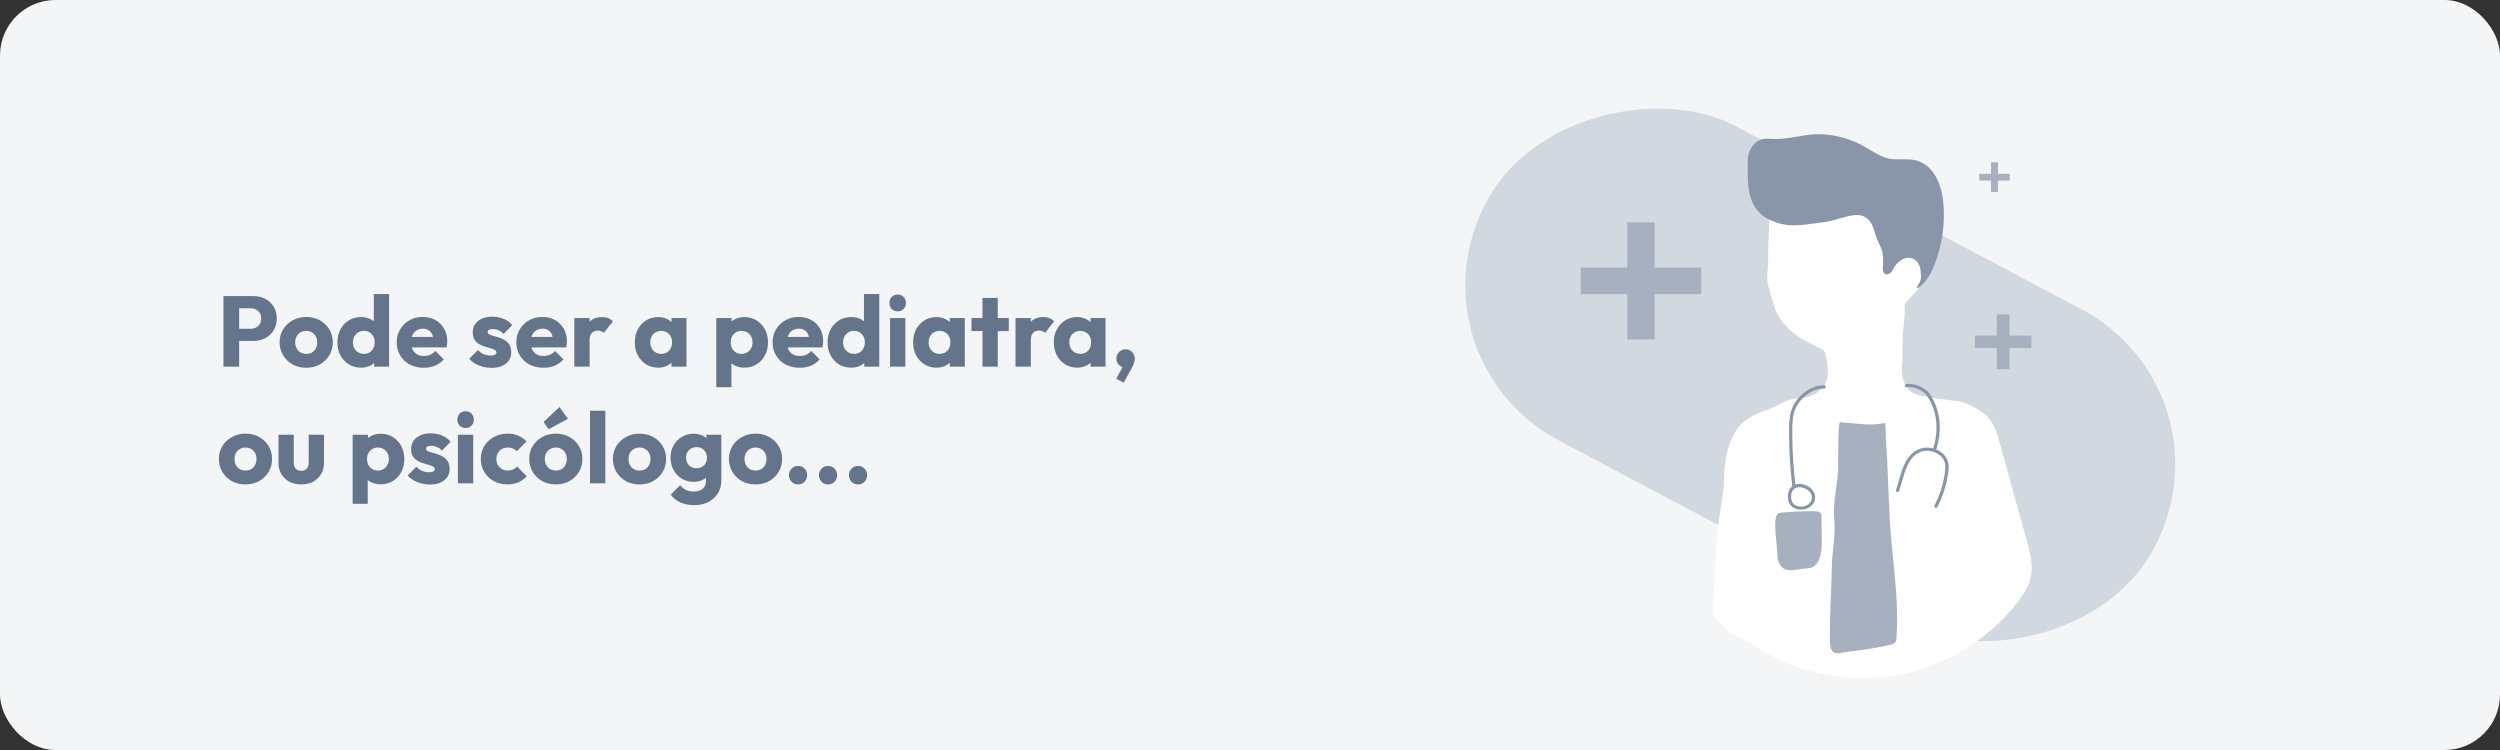 <svg width="300" height="90" viewBox="0 0 300 90" fill="none" xmlns="http://www.w3.org/2000/svg">
<rect x="0" y="0" width="300" height="90" fill="#333333" stroke="none"/>
<rect width="300" height="90" rx="6.664" fill="#F3F5F7"/>
<path d="M28.256 40.916V39.452H30.08C30.312 39.452 30.524 39.404 30.716 39.308C30.908 39.212 31.06 39.072 31.172 38.888C31.284 38.704 31.34 38.48 31.34 38.216C31.34 37.96 31.284 37.74 31.172 37.556C31.06 37.372 30.908 37.232 30.716 37.136C30.524 37.04 30.312 36.992 30.08 36.992H28.256V35.528H30.356C30.892 35.528 31.376 35.636 31.808 35.852C32.24 36.068 32.58 36.38 32.828 36.788C33.084 37.188 33.212 37.664 33.212 38.216C33.212 38.768 33.084 39.248 32.828 39.656C32.58 40.056 32.24 40.368 31.808 40.592C31.376 40.808 30.892 40.916 30.356 40.916H28.256ZM26.816 44V35.528H28.7V44H26.816ZM36.745 44.132C36.145 44.132 35.601 44 35.113 43.736C34.633 43.464 34.253 43.096 33.973 42.632C33.693 42.168 33.553 41.648 33.553 41.072C33.553 40.496 33.693 39.98 33.973 39.524C34.253 39.068 34.633 38.708 35.113 38.444C35.593 38.172 36.137 38.036 36.745 38.036C37.353 38.036 37.897 38.168 38.377 38.432C38.857 38.696 39.237 39.06 39.517 39.524C39.797 39.98 39.937 40.496 39.937 41.072C39.937 41.648 39.797 42.168 39.517 42.632C39.237 43.096 38.857 43.464 38.377 43.736C37.897 44 37.353 44.132 36.745 44.132ZM36.745 42.464C37.009 42.464 37.241 42.408 37.441 42.296C37.641 42.176 37.793 42.012 37.897 41.804C38.009 41.588 38.065 41.344 38.065 41.072C38.065 40.8 38.009 40.564 37.897 40.364C37.785 40.156 37.629 39.996 37.429 39.884C37.237 39.764 37.009 39.704 36.745 39.704C36.489 39.704 36.261 39.764 36.061 39.884C35.861 39.996 35.705 40.156 35.593 40.364C35.481 40.572 35.425 40.812 35.425 41.084C35.425 41.348 35.481 41.588 35.593 41.804C35.705 42.012 35.861 42.176 36.061 42.296C36.261 42.408 36.489 42.464 36.745 42.464ZM43.335 44.12C42.783 44.12 42.291 43.988 41.859 43.724C41.435 43.46 41.099 43.1 40.851 42.644C40.611 42.188 40.491 41.668 40.491 41.084C40.491 40.5 40.611 39.98 40.851 39.524C41.099 39.068 41.435 38.708 41.859 38.444C42.291 38.18 42.783 38.048 43.335 38.048C43.735 38.048 44.095 38.124 44.415 38.276C44.743 38.428 45.011 38.64 45.219 38.912C45.435 39.176 45.555 39.48 45.579 39.824V42.284C45.555 42.628 45.439 42.94 45.231 43.22C45.023 43.492 44.755 43.712 44.427 43.88C44.099 44.04 43.735 44.12 43.335 44.12ZM43.659 42.464C43.923 42.464 44.151 42.408 44.343 42.296C44.535 42.176 44.687 42.012 44.799 41.804C44.911 41.596 44.967 41.356 44.967 41.084C44.967 40.812 44.911 40.576 44.799 40.376C44.695 40.168 44.543 40.004 44.343 39.884C44.151 39.764 43.927 39.704 43.671 39.704C43.415 39.704 43.187 39.764 42.987 39.884C42.795 40.004 42.639 40.168 42.519 40.376C42.407 40.584 42.351 40.82 42.351 41.084C42.351 41.348 42.407 41.584 42.519 41.792C42.631 42 42.787 42.164 42.987 42.284C43.187 42.404 43.411 42.464 43.659 42.464ZM46.695 44H44.895V42.428L45.171 41.012L44.859 39.596V35.288H46.695V44ZM50.868 44.132C50.236 44.132 49.672 44.004 49.176 43.748C48.688 43.484 48.304 43.12 48.024 42.656C47.744 42.192 47.604 41.668 47.604 41.084C47.604 40.5 47.74 39.98 48.012 39.524C48.292 39.06 48.668 38.696 49.14 38.432C49.612 38.168 50.144 38.036 50.736 38.036C51.312 38.036 51.82 38.16 52.26 38.408C52.7 38.656 53.044 39 53.292 39.44C53.548 39.88 53.676 40.384 53.676 40.952C53.676 41.056 53.668 41.168 53.652 41.288C53.644 41.4 53.624 41.532 53.592 41.684L48.564 41.696V40.436L52.812 40.424L52.02 40.952C52.012 40.616 51.96 40.34 51.864 40.124C51.768 39.9 51.624 39.732 51.432 39.62C51.248 39.5 51.02 39.44 50.748 39.44C50.46 39.44 50.208 39.508 49.992 39.644C49.784 39.772 49.62 39.956 49.5 40.196C49.388 40.436 49.332 40.728 49.332 41.072C49.332 41.416 49.392 41.712 49.512 41.96C49.64 42.2 49.816 42.388 50.04 42.524C50.272 42.652 50.544 42.716 50.856 42.716C51.144 42.716 51.404 42.668 51.636 42.572C51.868 42.468 52.072 42.316 52.248 42.116L53.256 43.124C52.968 43.46 52.62 43.712 52.212 43.88C51.804 44.048 51.356 44.132 50.868 44.132ZM58.971 44.144C58.627 44.144 58.287 44.1 57.951 44.012C57.623 43.924 57.315 43.8 57.027 43.64C56.747 43.472 56.507 43.28 56.307 43.064L57.351 42.008C57.543 42.216 57.771 42.38 58.035 42.5C58.299 42.612 58.587 42.668 58.899 42.668C59.115 42.668 59.279 42.636 59.391 42.572C59.511 42.508 59.571 42.42 59.571 42.308C59.571 42.164 59.499 42.056 59.355 41.984C59.219 41.904 59.043 41.836 58.827 41.78C58.611 41.716 58.383 41.648 58.143 41.576C57.903 41.504 57.675 41.404 57.459 41.276C57.243 41.148 57.067 40.972 56.931 40.748C56.795 40.516 56.727 40.224 56.727 39.872C56.727 39.496 56.823 39.172 57.015 38.9C57.207 38.62 57.479 38.4 57.831 38.24C58.183 38.08 58.595 38 59.067 38C59.563 38 60.019 38.088 60.435 38.264C60.859 38.432 61.203 38.684 61.467 39.02L60.423 40.076C60.239 39.86 60.031 39.708 59.799 39.62C59.575 39.532 59.355 39.488 59.139 39.488C58.931 39.488 58.775 39.52 58.671 39.584C58.567 39.64 58.515 39.724 58.515 39.836C58.515 39.956 58.583 40.052 58.719 40.124C58.855 40.196 59.031 40.26 59.247 40.316C59.463 40.372 59.691 40.44 59.931 40.52C60.171 40.6 60.399 40.708 60.615 40.844C60.831 40.98 61.007 41.164 61.143 41.396C61.279 41.62 61.347 41.916 61.347 42.284C61.347 42.852 61.131 43.304 60.699 43.64C60.275 43.976 59.699 44.144 58.971 44.144ZM65.223 44.132C64.591 44.132 64.027 44.004 63.531 43.748C63.043 43.484 62.659 43.12 62.379 42.656C62.099 42.192 61.959 41.668 61.959 41.084C61.959 40.5 62.095 39.98 62.367 39.524C62.647 39.06 63.023 38.696 63.495 38.432C63.967 38.168 64.499 38.036 65.091 38.036C65.667 38.036 66.175 38.16 66.615 38.408C67.055 38.656 67.399 39 67.647 39.44C67.903 39.88 68.031 40.384 68.031 40.952C68.031 41.056 68.023 41.168 68.007 41.288C67.999 41.4 67.979 41.532 67.947 41.684L62.919 41.696V40.436L67.167 40.424L66.375 40.952C66.367 40.616 66.315 40.34 66.219 40.124C66.123 39.9 65.979 39.732 65.787 39.62C65.603 39.5 65.375 39.44 65.103 39.44C64.815 39.44 64.563 39.508 64.347 39.644C64.139 39.772 63.975 39.956 63.855 40.196C63.743 40.436 63.687 40.728 63.687 41.072C63.687 41.416 63.747 41.712 63.867 41.96C63.995 42.2 64.171 42.388 64.395 42.524C64.627 42.652 64.899 42.716 65.211 42.716C65.499 42.716 65.759 42.668 65.991 42.572C66.223 42.468 66.427 42.316 66.603 42.116L67.611 43.124C67.323 43.46 66.975 43.712 66.567 43.88C66.159 44.048 65.711 44.132 65.223 44.132ZM68.918 44V38.168H70.754V44H68.918ZM70.754 40.796L69.986 40.196C70.138 39.516 70.394 38.988 70.754 38.612C71.114 38.236 71.614 38.048 72.254 38.048C72.534 38.048 72.778 38.092 72.986 38.18C73.201 38.26 73.389 38.388 73.549 38.564L72.457 39.944C72.377 39.856 72.278 39.788 72.157 39.74C72.037 39.692 71.901 39.668 71.749 39.668C71.445 39.668 71.201 39.764 71.017 39.956C70.841 40.14 70.754 40.42 70.754 40.796ZM78.971 44.12C78.435 44.12 77.955 43.988 77.531 43.724C77.115 43.46 76.783 43.1 76.535 42.644C76.295 42.188 76.175 41.668 76.175 41.084C76.175 40.5 76.295 39.98 76.535 39.524C76.783 39.068 77.115 38.708 77.531 38.444C77.955 38.18 78.435 38.048 78.971 38.048C79.363 38.048 79.715 38.124 80.027 38.276C80.347 38.428 80.607 38.64 80.807 38.912C81.007 39.176 81.119 39.48 81.143 39.824V42.344C81.119 42.688 81.007 42.996 80.807 43.268C80.615 43.532 80.359 43.74 80.039 43.892C79.719 44.044 79.363 44.12 78.971 44.12ZM79.343 42.464C79.735 42.464 80.051 42.336 80.291 42.08C80.531 41.816 80.651 41.484 80.651 41.084C80.651 40.812 80.595 40.572 80.483 40.364C80.379 40.156 80.227 39.996 80.027 39.884C79.835 39.764 79.611 39.704 79.355 39.704C79.099 39.704 78.871 39.764 78.671 39.884C78.479 39.996 78.323 40.156 78.203 40.364C78.091 40.572 78.035 40.812 78.035 41.084C78.035 41.348 78.091 41.584 78.203 41.792C78.315 42 78.471 42.164 78.671 42.284C78.871 42.404 79.095 42.464 79.343 42.464ZM80.579 44V42.428L80.855 41.012L80.579 39.596V38.168H82.379V44H80.579ZM89.317 44.12C88.925 44.12 88.565 44.044 88.237 43.892C87.909 43.74 87.641 43.532 87.433 43.268C87.225 42.996 87.105 42.688 87.073 42.344V39.884C87.105 39.54 87.225 39.228 87.433 38.948C87.641 38.668 87.909 38.448 88.237 38.288C88.565 38.128 88.925 38.048 89.317 38.048C89.869 38.048 90.357 38.18 90.781 38.444C91.213 38.708 91.549 39.068 91.789 39.524C92.037 39.98 92.161 40.5 92.161 41.084C92.161 41.668 92.037 42.188 91.789 42.644C91.549 43.1 91.213 43.46 90.781 43.724C90.357 43.988 89.869 44.12 89.317 44.12ZM88.981 42.464C89.245 42.464 89.473 42.404 89.665 42.284C89.865 42.164 90.021 42 90.133 41.792C90.245 41.584 90.301 41.348 90.301 41.084C90.301 40.812 90.245 40.572 90.133 40.364C90.021 40.156 89.865 39.996 89.665 39.884C89.473 39.764 89.249 39.704 88.993 39.704C88.737 39.704 88.509 39.764 88.309 39.884C88.117 39.996 87.965 40.156 87.853 40.364C87.741 40.572 87.685 40.812 87.685 41.084C87.685 41.348 87.737 41.584 87.841 41.792C87.953 42 88.109 42.164 88.309 42.284C88.509 42.404 88.733 42.464 88.981 42.464ZM85.957 46.46V38.168H87.793V39.668L87.493 41.084L87.769 42.5V46.46H85.957ZM95.973 44.132C95.341 44.132 94.777 44.004 94.281 43.748C93.793 43.484 93.409 43.12 93.129 42.656C92.849 42.192 92.709 41.668 92.709 41.084C92.709 40.5 92.845 39.98 93.117 39.524C93.397 39.06 93.773 38.696 94.245 38.432C94.717 38.168 95.249 38.036 95.841 38.036C96.417 38.036 96.925 38.16 97.365 38.408C97.805 38.656 98.149 39 98.397 39.44C98.653 39.88 98.781 40.384 98.781 40.952C98.781 41.056 98.773 41.168 98.757 41.288C98.749 41.4 98.729 41.532 98.697 41.684L93.669 41.696V40.436L97.917 40.424L97.125 40.952C97.117 40.616 97.065 40.34 96.969 40.124C96.873 39.9 96.729 39.732 96.537 39.62C96.353 39.5 96.125 39.44 95.853 39.44C95.565 39.44 95.313 39.508 95.097 39.644C94.889 39.772 94.725 39.956 94.605 40.196C94.493 40.436 94.437 40.728 94.437 41.072C94.437 41.416 94.497 41.712 94.617 41.96C94.745 42.2 94.921 42.388 95.145 42.524C95.377 42.652 95.649 42.716 95.961 42.716C96.249 42.716 96.509 42.668 96.741 42.572C96.973 42.468 97.177 42.316 97.353 42.116L98.361 43.124C98.073 43.46 97.725 43.712 97.317 43.88C96.909 44.048 96.461 44.132 95.973 44.132ZM102.152 44.12C101.6 44.12 101.108 43.988 100.676 43.724C100.252 43.46 99.915 43.1 99.668 42.644C99.427 42.188 99.308 41.668 99.308 41.084C99.308 40.5 99.427 39.98 99.668 39.524C99.915 39.068 100.252 38.708 100.676 38.444C101.108 38.18 101.6 38.048 102.152 38.048C102.552 38.048 102.912 38.124 103.232 38.276C103.56 38.428 103.828 38.64 104.036 38.912C104.252 39.176 104.372 39.48 104.396 39.824V42.284C104.372 42.628 104.256 42.94 104.048 43.22C103.84 43.492 103.572 43.712 103.244 43.88C102.916 44.04 102.552 44.12 102.152 44.12ZM102.476 42.464C102.74 42.464 102.968 42.408 103.16 42.296C103.352 42.176 103.504 42.012 103.616 41.804C103.728 41.596 103.784 41.356 103.784 41.084C103.784 40.812 103.728 40.576 103.616 40.376C103.512 40.168 103.36 40.004 103.16 39.884C102.968 39.764 102.744 39.704 102.488 39.704C102.232 39.704 102.004 39.764 101.804 39.884C101.612 40.004 101.456 40.168 101.336 40.376C101.224 40.584 101.168 40.82 101.168 41.084C101.168 41.348 101.224 41.584 101.336 41.792C101.448 42 101.604 42.164 101.804 42.284C102.004 42.404 102.228 42.464 102.476 42.464ZM105.512 44H103.712V42.428L103.988 41.012L103.676 39.596V35.288H105.512V44ZM106.804 44V38.168H108.64V44H106.804ZM107.728 37.364C107.44 37.364 107.2 37.268 107.008 37.076C106.824 36.876 106.732 36.636 106.732 36.356C106.732 36.068 106.824 35.828 107.008 35.636C107.2 35.444 107.44 35.348 107.728 35.348C108.016 35.348 108.252 35.444 108.436 35.636C108.62 35.828 108.712 36.068 108.712 36.356C108.712 36.636 108.62 36.876 108.436 37.076C108.252 37.268 108.016 37.364 107.728 37.364ZM112.369 44.12C111.833 44.12 111.353 43.988 110.929 43.724C110.513 43.46 110.181 43.1 109.933 42.644C109.693 42.188 109.573 41.668 109.573 41.084C109.573 40.5 109.693 39.98 109.933 39.524C110.181 39.068 110.513 38.708 110.929 38.444C111.353 38.18 111.833 38.048 112.369 38.048C112.761 38.048 113.113 38.124 113.425 38.276C113.745 38.428 114.005 38.64 114.205 38.912C114.405 39.176 114.517 39.48 114.541 39.824V42.344C114.517 42.688 114.405 42.996 114.205 43.268C114.013 43.532 113.757 43.74 113.437 43.892C113.117 44.044 112.761 44.12 112.369 44.12ZM112.741 42.464C113.133 42.464 113.449 42.336 113.689 42.08C113.929 41.816 114.049 41.484 114.049 41.084C114.049 40.812 113.993 40.572 113.881 40.364C113.777 40.156 113.625 39.996 113.425 39.884C113.233 39.764 113.009 39.704 112.753 39.704C112.497 39.704 112.269 39.764 112.069 39.884C111.877 39.996 111.721 40.156 111.601 40.364C111.489 40.572 111.433 40.812 111.433 41.084C111.433 41.348 111.489 41.584 111.601 41.792C111.713 42 111.869 42.164 112.069 42.284C112.269 42.404 112.493 42.464 112.741 42.464ZM113.977 44V42.428L114.253 41.012L113.977 39.596V38.168H115.777V44H113.977ZM117.898 44V35.756H119.734V44H117.898ZM116.578 39.728V38.168H121.054V39.728H116.578ZM121.863 44V38.168H123.699V44H121.863ZM123.699 40.796L122.931 40.196C123.083 39.516 123.339 38.988 123.699 38.612C124.059 38.236 124.559 38.048 125.199 38.048C125.479 38.048 125.723 38.092 125.931 38.18C126.147 38.26 126.335 38.388 126.495 38.564L125.403 39.944C125.323 39.856 125.223 39.788 125.103 39.74C124.983 39.692 124.847 39.668 124.695 39.668C124.391 39.668 124.147 39.764 123.963 39.956C123.787 40.14 123.699 40.42 123.699 40.796ZM129.256 44.12C128.72 44.12 128.24 43.988 127.816 43.724C127.4 43.46 127.068 43.1 126.82 42.644C126.58 42.188 126.46 41.668 126.46 41.084C126.46 40.5 126.58 39.98 126.82 39.524C127.068 39.068 127.4 38.708 127.816 38.444C128.24 38.18 128.72 38.048 129.256 38.048C129.648 38.048 130 38.124 130.312 38.276C130.632 38.428 130.892 38.64 131.092 38.912C131.292 39.176 131.404 39.48 131.428 39.824V42.344C131.404 42.688 131.292 42.996 131.092 43.268C130.9 43.532 130.644 43.74 130.324 43.892C130.004 44.044 129.648 44.12 129.256 44.12ZM129.628 42.464C130.02 42.464 130.336 42.336 130.576 42.08C130.816 41.816 130.936 41.484 130.936 41.084C130.936 40.812 130.88 40.572 130.768 40.364C130.664 40.156 130.512 39.996 130.312 39.884C130.12 39.764 129.896 39.704 129.64 39.704C129.384 39.704 129.156 39.764 128.956 39.884C128.764 39.996 128.608 40.156 128.488 40.364C128.376 40.572 128.32 40.812 128.32 41.084C128.32 41.348 128.376 41.584 128.488 41.792C128.6 42 128.756 42.164 128.956 42.284C129.156 42.404 129.38 42.464 129.628 42.464ZM130.864 44V42.428L131.14 41.012L130.864 39.596V38.168H132.664V44H130.864ZM133.957 45.44L134.833 43.808L135.373 43.652C135.317 43.772 135.249 43.872 135.169 43.952C135.089 44.024 134.997 44.06 134.893 44.06C134.661 44.06 134.449 43.964 134.257 43.772C134.065 43.58 133.969 43.34 133.969 43.052C133.969 42.74 134.073 42.472 134.281 42.248C134.497 42.024 134.761 41.912 135.073 41.912C135.369 41.912 135.625 42.024 135.841 42.248C136.065 42.464 136.177 42.732 136.177 43.052C136.177 43.18 136.153 43.328 136.105 43.496C136.057 43.664 135.961 43.884 135.817 44.156L134.845 45.932L133.957 45.44ZM29.456 58.132C28.856 58.132 28.312 58 27.824 57.736C27.344 57.464 26.964 57.096 26.684 56.632C26.404 56.168 26.264 55.648 26.264 55.072C26.264 54.496 26.404 53.98 26.684 53.524C26.964 53.068 27.344 52.708 27.824 52.444C28.304 52.172 28.848 52.036 29.456 52.036C30.064 52.036 30.608 52.168 31.088 52.432C31.568 52.696 31.948 53.06 32.228 53.524C32.508 53.98 32.648 54.496 32.648 55.072C32.648 55.648 32.508 56.168 32.228 56.632C31.948 57.096 31.568 57.464 31.088 57.736C30.608 58 30.064 58.132 29.456 58.132ZM29.456 56.464C29.72 56.464 29.952 56.408 30.152 56.296C30.352 56.176 30.504 56.012 30.608 55.804C30.72 55.588 30.776 55.344 30.776 55.072C30.776 54.8 30.72 54.564 30.608 54.364C30.496 54.156 30.34 53.996 30.14 53.884C29.948 53.764 29.72 53.704 29.456 53.704C29.2 53.704 28.972 53.764 28.772 53.884C28.572 53.996 28.416 54.156 28.304 54.364C28.192 54.572 28.136 54.812 28.136 55.084C28.136 55.348 28.192 55.588 28.304 55.804C28.416 56.012 28.572 56.176 28.772 56.296C28.972 56.408 29.2 56.464 29.456 56.464ZM36.154 58.132C35.618 58.132 35.142 58.024 34.726 57.808C34.318 57.584 33.998 57.28 33.766 56.896C33.534 56.504 33.418 56.056 33.418 55.552V52.168H35.254V55.528C35.254 55.728 35.286 55.9 35.35 56.044C35.422 56.188 35.526 56.3 35.662 56.38C35.798 56.46 35.962 56.5 36.154 56.5C36.426 56.5 36.642 56.416 36.802 56.248C36.962 56.072 37.042 55.832 37.042 55.528V52.168H38.878V55.54C38.878 56.052 38.762 56.504 38.53 56.896C38.298 57.28 37.978 57.584 37.57 57.808C37.162 58.024 36.69 58.132 36.154 58.132ZM45.676 58.12C45.284 58.12 44.924 58.044 44.596 57.892C44.268 57.74 44 57.532 43.792 57.268C43.584 56.996 43.464 56.688 43.432 56.344V53.884C43.464 53.54 43.584 53.228 43.792 52.948C44 52.668 44.268 52.448 44.596 52.288C44.924 52.128 45.284 52.048 45.676 52.048C46.228 52.048 46.716 52.18 47.14 52.444C47.572 52.708 47.908 53.068 48.148 53.524C48.396 53.98 48.52 54.5 48.52 55.084C48.52 55.668 48.396 56.188 48.148 56.644C47.908 57.1 47.572 57.46 47.14 57.724C46.716 57.988 46.228 58.12 45.676 58.12ZM45.34 56.464C45.604 56.464 45.832 56.404 46.024 56.284C46.224 56.164 46.38 56 46.492 55.792C46.604 55.584 46.66 55.348 46.66 55.084C46.66 54.812 46.604 54.572 46.492 54.364C46.38 54.156 46.224 53.996 46.024 53.884C45.832 53.764 45.608 53.704 45.352 53.704C45.096 53.704 44.868 53.764 44.668 53.884C44.476 53.996 44.324 54.156 44.212 54.364C44.1 54.572 44.044 54.812 44.044 55.084C44.044 55.348 44.096 55.584 44.2 55.792C44.312 56 44.468 56.164 44.668 56.284C44.868 56.404 45.092 56.464 45.34 56.464ZM42.316 60.46V52.168H44.152V53.668L43.852 55.084L44.128 56.5V60.46H42.316ZM51.577 58.144C51.233 58.144 50.893 58.1 50.557 58.012C50.229 57.924 49.921 57.8 49.633 57.64C49.353 57.472 49.113 57.28 48.913 57.064L49.957 56.008C50.149 56.216 50.377 56.38 50.641 56.5C50.905 56.612 51.193 56.668 51.505 56.668C51.721 56.668 51.885 56.636 51.997 56.572C52.117 56.508 52.177 56.42 52.177 56.308C52.177 56.164 52.105 56.056 51.961 55.984C51.825 55.904 51.649 55.836 51.433 55.78C51.217 55.716 50.989 55.648 50.749 55.576C50.509 55.504 50.281 55.404 50.065 55.276C49.849 55.148 49.673 54.972 49.537 54.748C49.401 54.516 49.333 54.224 49.333 53.872C49.333 53.496 49.429 53.172 49.621 52.9C49.813 52.62 50.085 52.4 50.437 52.24C50.789 52.08 51.201 52 51.673 52C52.169 52 52.625 52.088 53.041 52.264C53.465 52.432 53.809 52.684 54.073 53.02L53.029 54.076C52.845 53.86 52.637 53.708 52.405 53.62C52.181 53.532 51.961 53.488 51.745 53.488C51.537 53.488 51.381 53.52 51.277 53.584C51.173 53.64 51.121 53.724 51.121 53.836C51.121 53.956 51.189 54.052 51.325 54.124C51.461 54.196 51.637 54.26 51.853 54.316C52.069 54.372 52.297 54.44 52.537 54.52C52.777 54.6 53.005 54.708 53.221 54.844C53.437 54.98 53.613 55.164 53.749 55.396C53.885 55.62 53.953 55.916 53.953 56.284C53.953 56.852 53.737 57.304 53.305 57.64C52.881 57.976 52.305 58.144 51.577 58.144ZM54.949 58V52.168H56.785V58H54.949ZM55.873 51.364C55.585 51.364 55.345 51.268 55.153 51.076C54.969 50.876 54.877 50.636 54.877 50.356C54.877 50.068 54.969 49.828 55.153 49.636C55.345 49.444 55.585 49.348 55.873 49.348C56.161 49.348 56.397 49.444 56.581 49.636C56.765 49.828 56.857 50.068 56.857 50.356C56.857 50.636 56.765 50.876 56.581 51.076C56.397 51.268 56.161 51.364 55.873 51.364ZM60.898 58.132C60.298 58.132 59.754 58 59.266 57.736C58.778 57.472 58.394 57.108 58.114 56.644C57.834 56.18 57.694 55.66 57.694 55.084C57.694 54.5 57.834 53.98 58.114 53.524C58.402 53.06 58.79 52.696 59.278 52.432C59.766 52.168 60.314 52.036 60.922 52.036C61.378 52.036 61.794 52.116 62.17 52.276C62.554 52.428 62.894 52.66 63.19 52.972L62.014 54.148C61.878 53.996 61.718 53.884 61.534 53.812C61.358 53.74 61.154 53.704 60.922 53.704C60.658 53.704 60.422 53.764 60.214 53.884C60.014 53.996 59.854 54.156 59.734 54.364C59.622 54.564 59.566 54.8 59.566 55.072C59.566 55.344 59.622 55.584 59.734 55.792C59.854 56 60.018 56.164 60.226 56.284C60.434 56.404 60.666 56.464 60.922 56.464C61.162 56.464 61.374 56.424 61.558 56.344C61.75 56.256 61.914 56.136 62.05 55.984L63.214 57.16C62.91 57.48 62.566 57.724 62.182 57.892C61.798 58.052 61.37 58.132 60.898 58.132ZM66.698 58.132C66.098 58.132 65.554 58 65.066 57.736C64.586 57.464 64.206 57.096 63.926 56.632C63.646 56.168 63.506 55.648 63.506 55.072C63.506 54.496 63.646 53.98 63.926 53.524C64.206 53.068 64.586 52.708 65.066 52.444C65.546 52.172 66.09 52.036 66.698 52.036C67.306 52.036 67.85 52.168 68.33 52.432C68.81 52.696 69.19 53.06 69.47 53.524C69.75 53.98 69.89 54.496 69.89 55.072C69.89 55.648 69.75 56.168 69.47 56.632C69.19 57.096 68.81 57.464 68.33 57.736C67.85 58 67.306 58.132 66.698 58.132ZM66.698 56.464C66.962 56.464 67.194 56.408 67.394 56.296C67.594 56.176 67.746 56.012 67.85 55.804C67.962 55.588 68.018 55.344 68.018 55.072C68.018 54.8 67.962 54.564 67.85 54.364C67.738 54.156 67.582 53.996 67.382 53.884C67.19 53.764 66.962 53.704 66.698 53.704C66.442 53.704 66.214 53.764 66.014 53.884C65.814 53.996 65.658 54.156 65.546 54.364C65.434 54.572 65.378 54.812 65.378 55.084C65.378 55.348 65.434 55.588 65.546 55.804C65.658 56.012 65.814 56.176 66.014 56.296C66.214 56.408 66.442 56.464 66.698 56.464ZM65.834 51.508L65.234 50.632L67.142 48.844L68.15 50.26L65.834 51.508ZM70.804 58V49.288H72.64V58H70.804ZM76.741 58.132C76.141 58.132 75.597 58 75.109 57.736C74.629 57.464 74.249 57.096 73.969 56.632C73.689 56.168 73.549 55.648 73.549 55.072C73.549 54.496 73.689 53.98 73.969 53.524C74.249 53.068 74.629 52.708 75.109 52.444C75.589 52.172 76.133 52.036 76.741 52.036C77.349 52.036 77.893 52.168 78.373 52.432C78.853 52.696 79.233 53.06 79.513 53.524C79.793 53.98 79.933 54.496 79.933 55.072C79.933 55.648 79.793 56.168 79.513 56.632C79.233 57.096 78.853 57.464 78.373 57.736C77.893 58 77.349 58.132 76.741 58.132ZM76.741 56.464C77.005 56.464 77.237 56.408 77.437 56.296C77.637 56.176 77.789 56.012 77.893 55.804C78.005 55.588 78.061 55.344 78.061 55.072C78.061 54.8 78.005 54.564 77.893 54.364C77.781 54.156 77.625 53.996 77.425 53.884C77.233 53.764 77.005 53.704 76.741 53.704C76.485 53.704 76.257 53.764 76.057 53.884C75.857 53.996 75.701 54.156 75.589 54.364C75.477 54.572 75.421 54.812 75.421 55.084C75.421 55.348 75.477 55.588 75.589 55.804C75.701 56.012 75.857 56.176 76.057 56.296C76.257 56.408 76.485 56.464 76.741 56.464ZM83.319 60.616C82.679 60.616 82.115 60.504 81.627 60.28C81.147 60.064 80.767 59.756 80.487 59.356L81.615 58.228C81.823 58.476 82.055 58.664 82.311 58.792C82.575 58.92 82.891 58.984 83.259 58.984C83.715 58.984 84.071 58.872 84.327 58.648C84.591 58.424 84.723 58.108 84.723 57.7V56.212L85.035 54.94L84.759 53.668V52.168H86.559V57.652C86.559 58.252 86.419 58.772 86.139 59.212C85.859 59.652 85.475 59.996 84.987 60.244C84.499 60.492 83.943 60.616 83.319 60.616ZM83.235 57.82C82.699 57.82 82.223 57.692 81.807 57.436C81.391 57.18 81.063 56.832 80.823 56.392C80.583 55.952 80.463 55.464 80.463 54.928C80.463 54.384 80.583 53.896 80.823 53.464C81.063 53.024 81.391 52.68 81.807 52.432C82.223 52.176 82.699 52.048 83.235 52.048C83.635 52.048 83.991 52.124 84.303 52.276C84.623 52.42 84.879 52.628 85.071 52.9C85.271 53.164 85.383 53.472 85.407 53.824V56.044C85.383 56.388 85.271 56.696 85.071 56.968C84.879 57.232 84.623 57.44 84.303 57.592C83.983 57.744 83.627 57.82 83.235 57.82ZM83.583 56.188C83.839 56.188 84.059 56.132 84.243 56.02C84.435 55.908 84.579 55.76 84.675 55.576C84.779 55.384 84.831 55.168 84.831 54.928C84.831 54.688 84.779 54.472 84.675 54.28C84.579 54.088 84.435 53.936 84.243 53.824C84.059 53.712 83.839 53.656 83.583 53.656C83.335 53.656 83.115 53.712 82.923 53.824C82.731 53.936 82.583 54.088 82.479 54.28C82.375 54.472 82.323 54.688 82.323 54.928C82.323 55.152 82.375 55.364 82.479 55.564C82.583 55.756 82.727 55.908 82.911 56.02C83.103 56.132 83.327 56.188 83.583 56.188ZM90.663 58.132C90.063 58.132 89.519 58 89.031 57.736C88.551 57.464 88.171 57.096 87.891 56.632C87.611 56.168 87.471 55.648 87.471 55.072C87.471 54.496 87.611 53.98 87.891 53.524C88.171 53.068 88.551 52.708 89.031 52.444C89.511 52.172 90.055 52.036 90.663 52.036C91.271 52.036 91.815 52.168 92.295 52.432C92.775 52.696 93.155 53.06 93.435 53.524C93.715 53.98 93.855 54.496 93.855 55.072C93.855 55.648 93.715 56.168 93.435 56.632C93.155 57.096 92.775 57.464 92.295 57.736C91.815 58 91.271 58.132 90.663 58.132ZM90.663 56.464C90.927 56.464 91.159 56.408 91.359 56.296C91.559 56.176 91.711 56.012 91.815 55.804C91.927 55.588 91.983 55.344 91.983 55.072C91.983 54.8 91.927 54.564 91.815 54.364C91.703 54.156 91.547 53.996 91.347 53.884C91.155 53.764 90.927 53.704 90.663 53.704C90.407 53.704 90.179 53.764 89.979 53.884C89.779 53.996 89.623 54.156 89.511 54.364C89.399 54.572 89.343 54.812 89.343 55.084C89.343 55.348 89.399 55.588 89.511 55.804C89.623 56.012 89.779 56.176 89.979 56.296C90.179 56.408 90.407 56.464 90.663 56.464ZM95.769 58.132C95.457 58.132 95.197 58.024 94.989 57.808C94.781 57.592 94.677 57.332 94.677 57.028C94.677 56.708 94.781 56.444 94.989 56.236C95.197 56.02 95.457 55.912 95.769 55.912C96.089 55.912 96.349 56.02 96.549 56.236C96.757 56.444 96.861 56.708 96.861 57.028C96.861 57.332 96.757 57.592 96.549 57.808C96.349 58.024 96.089 58.132 95.769 58.132ZM99.366 58.132C99.054 58.132 98.794 58.024 98.586 57.808C98.378 57.592 98.274 57.332 98.274 57.028C98.274 56.708 98.378 56.444 98.586 56.236C98.794 56.02 99.054 55.912 99.366 55.912C99.686 55.912 99.946 56.02 100.146 56.236C100.354 56.444 100.458 56.708 100.458 57.028C100.458 57.332 100.354 57.592 100.146 57.808C99.946 58.024 99.686 58.132 99.366 58.132ZM102.964 58.132C102.652 58.132 102.392 58.024 102.184 57.808C101.976 57.592 101.872 57.332 101.872 57.028C101.872 56.708 101.976 56.444 102.184 56.236C102.392 56.02 102.652 55.912 102.964 55.912C103.284 55.912 103.544 56.02 103.744 56.236C103.952 56.444 104.056 56.708 104.056 57.028C104.056 57.332 103.952 57.592 103.744 57.808C103.544 58.024 103.284 58.132 102.964 58.132Z" fill="#64748B"/>
<rect width="43.27" height="90.216" rx="21.635" transform="matrix(0.488 -0.873 0.884 0.468 168 42.766)" fill="#D2D8E0"/>
<g clip-path="url(#clip0_1645_3061)">
<path d="M226.019 81.249C222.017 81.68 217.916 81.047 214.231 79.51C212.623 78.886 211.223 77.814 209.723 76.98C209.145 76.654 208.495 76.435 207.935 76.11C207.266 75.723 206.733 75.055 206.191 74.519C205.92 74.256 205.631 73.966 205.55 73.597C205.505 73.395 205.514 73.184 205.532 72.982C205.767 69.898 205.821 66.832 206.11 63.748C206.255 62.272 206.48 60.831 206.733 59.373C206.95 58.126 206.86 56.834 207.022 55.578C207.203 54.119 207.745 52.248 208.739 51.114C209.759 49.955 211.304 49.48 212.713 48.936C213.364 48.681 213.987 48.206 214.646 48.004C215.604 47.715 216.579 47.873 217.519 47.433C219.705 46.405 219.524 44.411 219.036 42.478C219 42.338 218.964 42.179 218.856 42.074C218.774 41.986 218.666 41.942 218.567 41.89C217.916 41.591 217.32 41.231 216.688 40.914C214.944 40.027 213.327 38.419 212.84 36.53C212.623 35.713 212.307 34.861 212.144 34.044C211.981 33.271 212.153 32.454 212.162 31.672C212.18 29.88 212.234 28.096 212.325 26.304C212.37 25.302 212.28 24.433 213.129 23.721C213.779 23.185 214.673 23.062 215.495 23.044C217.889 22.983 220.283 23.071 222.659 23.308C224.664 23.51 226.705 23.826 228.449 24.819C230.183 25.812 231.565 27.604 231.502 29.563C231.484 30.152 231.375 30.943 231.059 31.461C230.815 31.865 230.409 31.997 230.427 32.55C230.436 32.84 230.526 33.13 230.544 33.42C230.581 33.886 230.436 34.369 230.138 34.738C229.759 35.221 229.298 35.608 228.9 36.074C228.774 36.223 228.638 36.381 228.593 36.566C228.566 36.68 228.566 36.794 228.566 36.917C228.566 37.725 228.521 38.463 228.413 39.272C228.214 40.712 228.385 42.144 228.259 43.568C228.16 44.613 228.223 45.826 228.946 46.687C229.478 47.328 230.445 47.521 231.24 47.635C232.387 47.802 233.543 47.961 234.691 48.127C235.07 48.18 235.476 48.215 235.829 48.373C236.587 48.707 237.346 49.059 238.006 49.568C238.972 50.315 239.46 51.352 239.776 52.476C240.932 56.65 242.08 60.814 243.236 64.987C243.615 66.366 243.995 67.799 243.715 69.195C243.489 70.285 242.874 71.26 242.197 72.156C238.367 77.182 232.369 80.564 226.019 81.249Z" fill="white"/>
<path d="M232.486 60.849C233.01 59.839 233.39 58.767 233.625 57.66C233.733 57.115 233.841 56.553 233.832 55.999C233.832 55.455 233.643 54.945 233.263 54.55C232.55 53.812 231.393 53.504 230.4 53.847C229.469 54.172 228.873 54.971 228.485 55.824C228.051 56.781 227.852 57.818 227.518 58.811C227.437 59.048 227.825 59.145 227.898 58.916C228.178 58.09 228.358 57.238 228.665 56.412C228.955 55.648 229.379 54.813 230.129 54.392C230.96 53.917 232.017 54.031 232.757 54.62C233.128 54.919 233.381 55.305 233.426 55.771C233.48 56.28 233.381 56.807 233.29 57.308C233.083 58.468 232.694 59.601 232.143 60.656C232.035 60.875 232.369 61.077 232.486 60.849Z" fill="#8996A9"/>
<path d="M228.819 46.466C229.352 46.387 229.93 46.554 230.391 46.8C230.635 46.932 230.861 47.081 231.059 47.283C231.267 47.494 231.421 47.758 231.556 48.013C232.179 49.137 232.432 50.429 232.369 51.703C232.333 52.423 232.197 53.135 231.972 53.82C231.899 54.057 232.279 54.163 232.351 53.925C232.776 52.616 232.893 51.211 232.64 49.858C232.514 49.19 232.288 48.531 231.963 47.925C231.809 47.635 231.637 47.336 231.421 47.09C231.231 46.87 230.978 46.686 230.725 46.537C230.129 46.194 229.406 45.992 228.72 46.097C228.611 46.115 228.557 46.247 228.584 46.335C228.611 46.44 228.711 46.475 228.819 46.466Z" fill="#8996A9"/>
<path d="M220.644 51.527C220.554 53.056 220.599 56.113 220.572 56.544C220.418 58.468 219.921 60.532 220.12 62.456C220.292 64.17 219.867 66.023 219.831 67.772C219.768 70.689 219.569 73.641 219.587 76.549C219.587 77.049 219.542 78.025 220.084 78.306C220.509 78.525 221.493 78.236 221.936 78.192C223.607 78.007 225.269 77.735 226.904 77.357C227.076 77.322 227.247 77.278 227.374 77.155C227.536 76.997 227.563 76.751 227.582 76.522C227.834 72.841 227.383 69.239 227.021 65.575C226.696 62.184 226.633 58.784 226.47 55.393C226.425 54.541 226.38 53.697 226.317 52.845C226.272 52.204 226.299 51.553 226.236 50.912C226.227 50.868 226.227 50.816 226.181 50.789C226.145 50.763 226.091 50.772 226.046 50.78C225.215 50.921 224.429 50.983 223.58 50.903C222.649 50.824 221.719 50.745 220.798 50.666C220.725 50.657 220.68 51.009 220.644 51.527Z" fill="#A6B0BF"/>
<path d="M217.329 60.111C217.058 60.682 216.335 60.893 215.748 60.744C215.45 60.665 215.206 60.507 215.062 60.243C214.926 59.988 214.917 59.575 214.962 59.321C214.971 59.25 214.989 59.18 215.008 59.119C215.017 59.092 215.026 59.066 215.035 59.031C215.044 59.013 215.044 58.996 215.053 58.987C215.035 59.031 215.062 58.961 215.071 58.961C215.098 58.908 215.125 58.855 215.161 58.811C215.188 58.767 215.152 58.82 215.188 58.776C215.206 58.75 215.233 58.732 215.251 58.706C215.27 58.688 215.288 58.671 215.315 58.653C215.351 58.618 215.279 58.679 215.324 58.644C215.333 58.635 215.342 58.635 215.351 58.627C215.396 58.592 215.45 58.565 215.504 58.539C215.513 58.539 215.559 58.521 215.513 58.539C215.522 58.53 215.541 58.53 215.559 58.521C215.586 58.512 215.604 58.504 215.631 58.504C215.658 58.495 215.685 58.486 215.712 58.486C215.73 58.486 215.821 58.468 215.757 58.477C215.875 58.46 215.992 58.468 216.11 58.477C216.164 58.486 216.092 58.468 216.146 58.486C216.173 58.495 216.2 58.495 216.227 58.504C216.29 58.512 216.344 58.53 216.399 58.548C216.426 58.556 216.462 58.565 216.489 58.574C216.498 58.574 216.579 58.609 216.534 58.592C216.597 58.618 216.652 58.644 216.706 58.671C216.76 58.697 216.805 58.732 216.859 58.758C216.877 58.776 216.904 58.785 216.923 58.802C216.968 58.837 216.895 58.776 216.932 58.811C216.95 58.82 216.968 58.837 216.977 58.846C217.031 58.89 217.076 58.934 217.121 58.978C217.148 59.004 217.166 59.031 217.185 59.057C217.221 59.092 217.157 59.022 217.194 59.066C217.203 59.075 217.212 59.092 217.221 59.101C217.257 59.154 217.293 59.206 217.32 59.268C217.329 59.286 217.329 59.294 217.338 59.312C217.356 59.356 217.32 59.277 217.338 59.321C217.347 59.356 217.365 59.382 217.374 59.417C217.383 59.444 217.392 59.479 217.401 59.505C217.401 59.523 217.419 59.611 217.41 59.558C217.419 59.628 217.419 59.69 217.419 59.76C217.419 59.778 217.419 59.795 217.419 59.804C217.419 59.848 217.428 59.778 217.419 59.813C217.41 59.848 217.401 59.892 217.392 59.927C217.383 59.962 217.374 59.997 217.365 60.024C217.356 60.041 217.356 60.059 217.347 60.076C217.338 60.103 217.338 60.094 217.347 60.076C217.347 60.085 217.338 60.094 217.329 60.111C217.284 60.208 217.302 60.322 217.401 60.375C217.483 60.419 217.627 60.401 217.672 60.305C217.808 60.024 217.862 59.716 217.79 59.409C217.736 59.136 217.582 58.89 217.392 58.688C217.013 58.293 216.435 58.047 215.884 58.064C215.27 58.082 214.782 58.46 214.619 59.031C214.52 59.391 214.511 59.839 214.628 60.199C214.746 60.559 215.017 60.858 215.378 61.008C216.092 61.315 217.031 61.157 217.519 60.533C217.582 60.454 217.627 60.375 217.672 60.287C217.717 60.191 217.699 60.076 217.6 60.024C217.519 59.988 217.383 60.015 217.329 60.111Z" fill="#8996A9"/>
<path d="M215.468 58.398C215.224 56.412 215.098 54.418 215.08 52.415C215.071 51.519 215.035 50.587 215.242 49.7C215.423 48.892 215.866 48.207 216.48 47.644C217.13 47.056 217.988 46.59 218.901 46.625C219.154 46.634 219.154 46.247 218.901 46.239C218.034 46.203 217.203 46.581 216.534 47.091C215.857 47.609 215.297 48.294 215.017 49.085C214.7 49.964 214.691 50.921 214.691 51.844C214.691 52.872 214.719 53.9 214.773 54.928C214.836 56.087 214.935 57.238 215.08 58.389C215.089 58.495 215.161 58.582 215.279 58.582C215.369 58.591 215.486 58.503 215.468 58.398Z" fill="#8996A9"/>
<path d="M233.209 24.45C233.037 22.438 232.279 20.188 230.364 19.398C228.982 18.818 227.554 19.398 226.181 18.897C224.944 18.44 223.923 17.597 222.722 17.078C220.888 16.288 218.838 15.91 216.841 16.2C215.522 16.393 214.213 16.709 212.876 16.674C212.316 16.657 211.738 16.586 211.223 16.78C210.247 17.149 209.732 18.343 209.723 19.292C209.723 20.399 209.687 21.638 209.85 22.745C210.012 23.852 210.464 24.95 211.313 25.697C211.774 26.101 212.343 26.391 212.921 26.611C214.953 27.401 216.742 26.901 218.792 26.672C221.403 26.382 224.041 24.256 224.998 27.981C225.17 28.649 225.513 29.22 225.757 29.853C226.028 30.555 225.992 31.416 225.938 32.163C225.91 32.594 226.073 33.068 226.624 32.884C226.895 32.796 227.067 32.532 227.193 32.278C227.591 31.487 228.449 30.722 229.442 31.004C230.472 31.294 230.734 32.945 230.4 33.789C230.3 34.052 230.002 34.36 230.02 34.632C230.364 34.474 230.68 34.166 230.924 33.885C231.484 33.253 231.881 32.462 232.179 31.671C233.065 29.369 233.417 26.892 233.209 24.45Z" fill="#8996A9"/>
<path d="M217.492 68.053C218.386 67.623 218.603 66.401 218.612 65.031C218.621 64.02 218.567 63.045 218.585 62.035C218.585 61.912 218.585 61.78 218.539 61.675C218.494 61.569 218.404 61.499 218.323 61.455C218.106 61.341 217.871 61.341 217.636 61.341C216.372 61.341 215.116 61.394 213.851 61.508C213.671 61.525 213.472 61.543 213.318 61.666C212.695 62.167 213.255 65.426 213.273 66.252C213.282 66.647 213.3 67.052 213.427 67.403C214.023 69.055 215.631 68.22 216.733 68.211C217.031 68.211 217.284 68.15 217.492 68.053Z" fill="#A6B0BF"/>
<path d="M204.15 32.102H198.558V26.673H195.279V32.102H189.688V35.3H195.279V40.739H198.558V35.3H204.15V32.102Z" fill="#A6B0BF"/>
<path d="M243.769 40.272H241.149V37.725H239.614V40.272H236.994V41.766H239.614V44.314H241.149V41.766H243.769V40.272Z" fill="#A6B0BF"/>
<path d="M241.167 20.857H239.758V19.486H238.927V20.857H237.509V21.665H238.927V23.036H239.758V21.665H241.167V20.857Z" fill="#A6B0BF"/>
</g>
<defs>
<clipPath id="clip0_1645_3061">
<rect width="54.081" height="65.295" fill="white" transform="translate(189.688 16.095)"/>
</clipPath>
</defs>
</svg>
